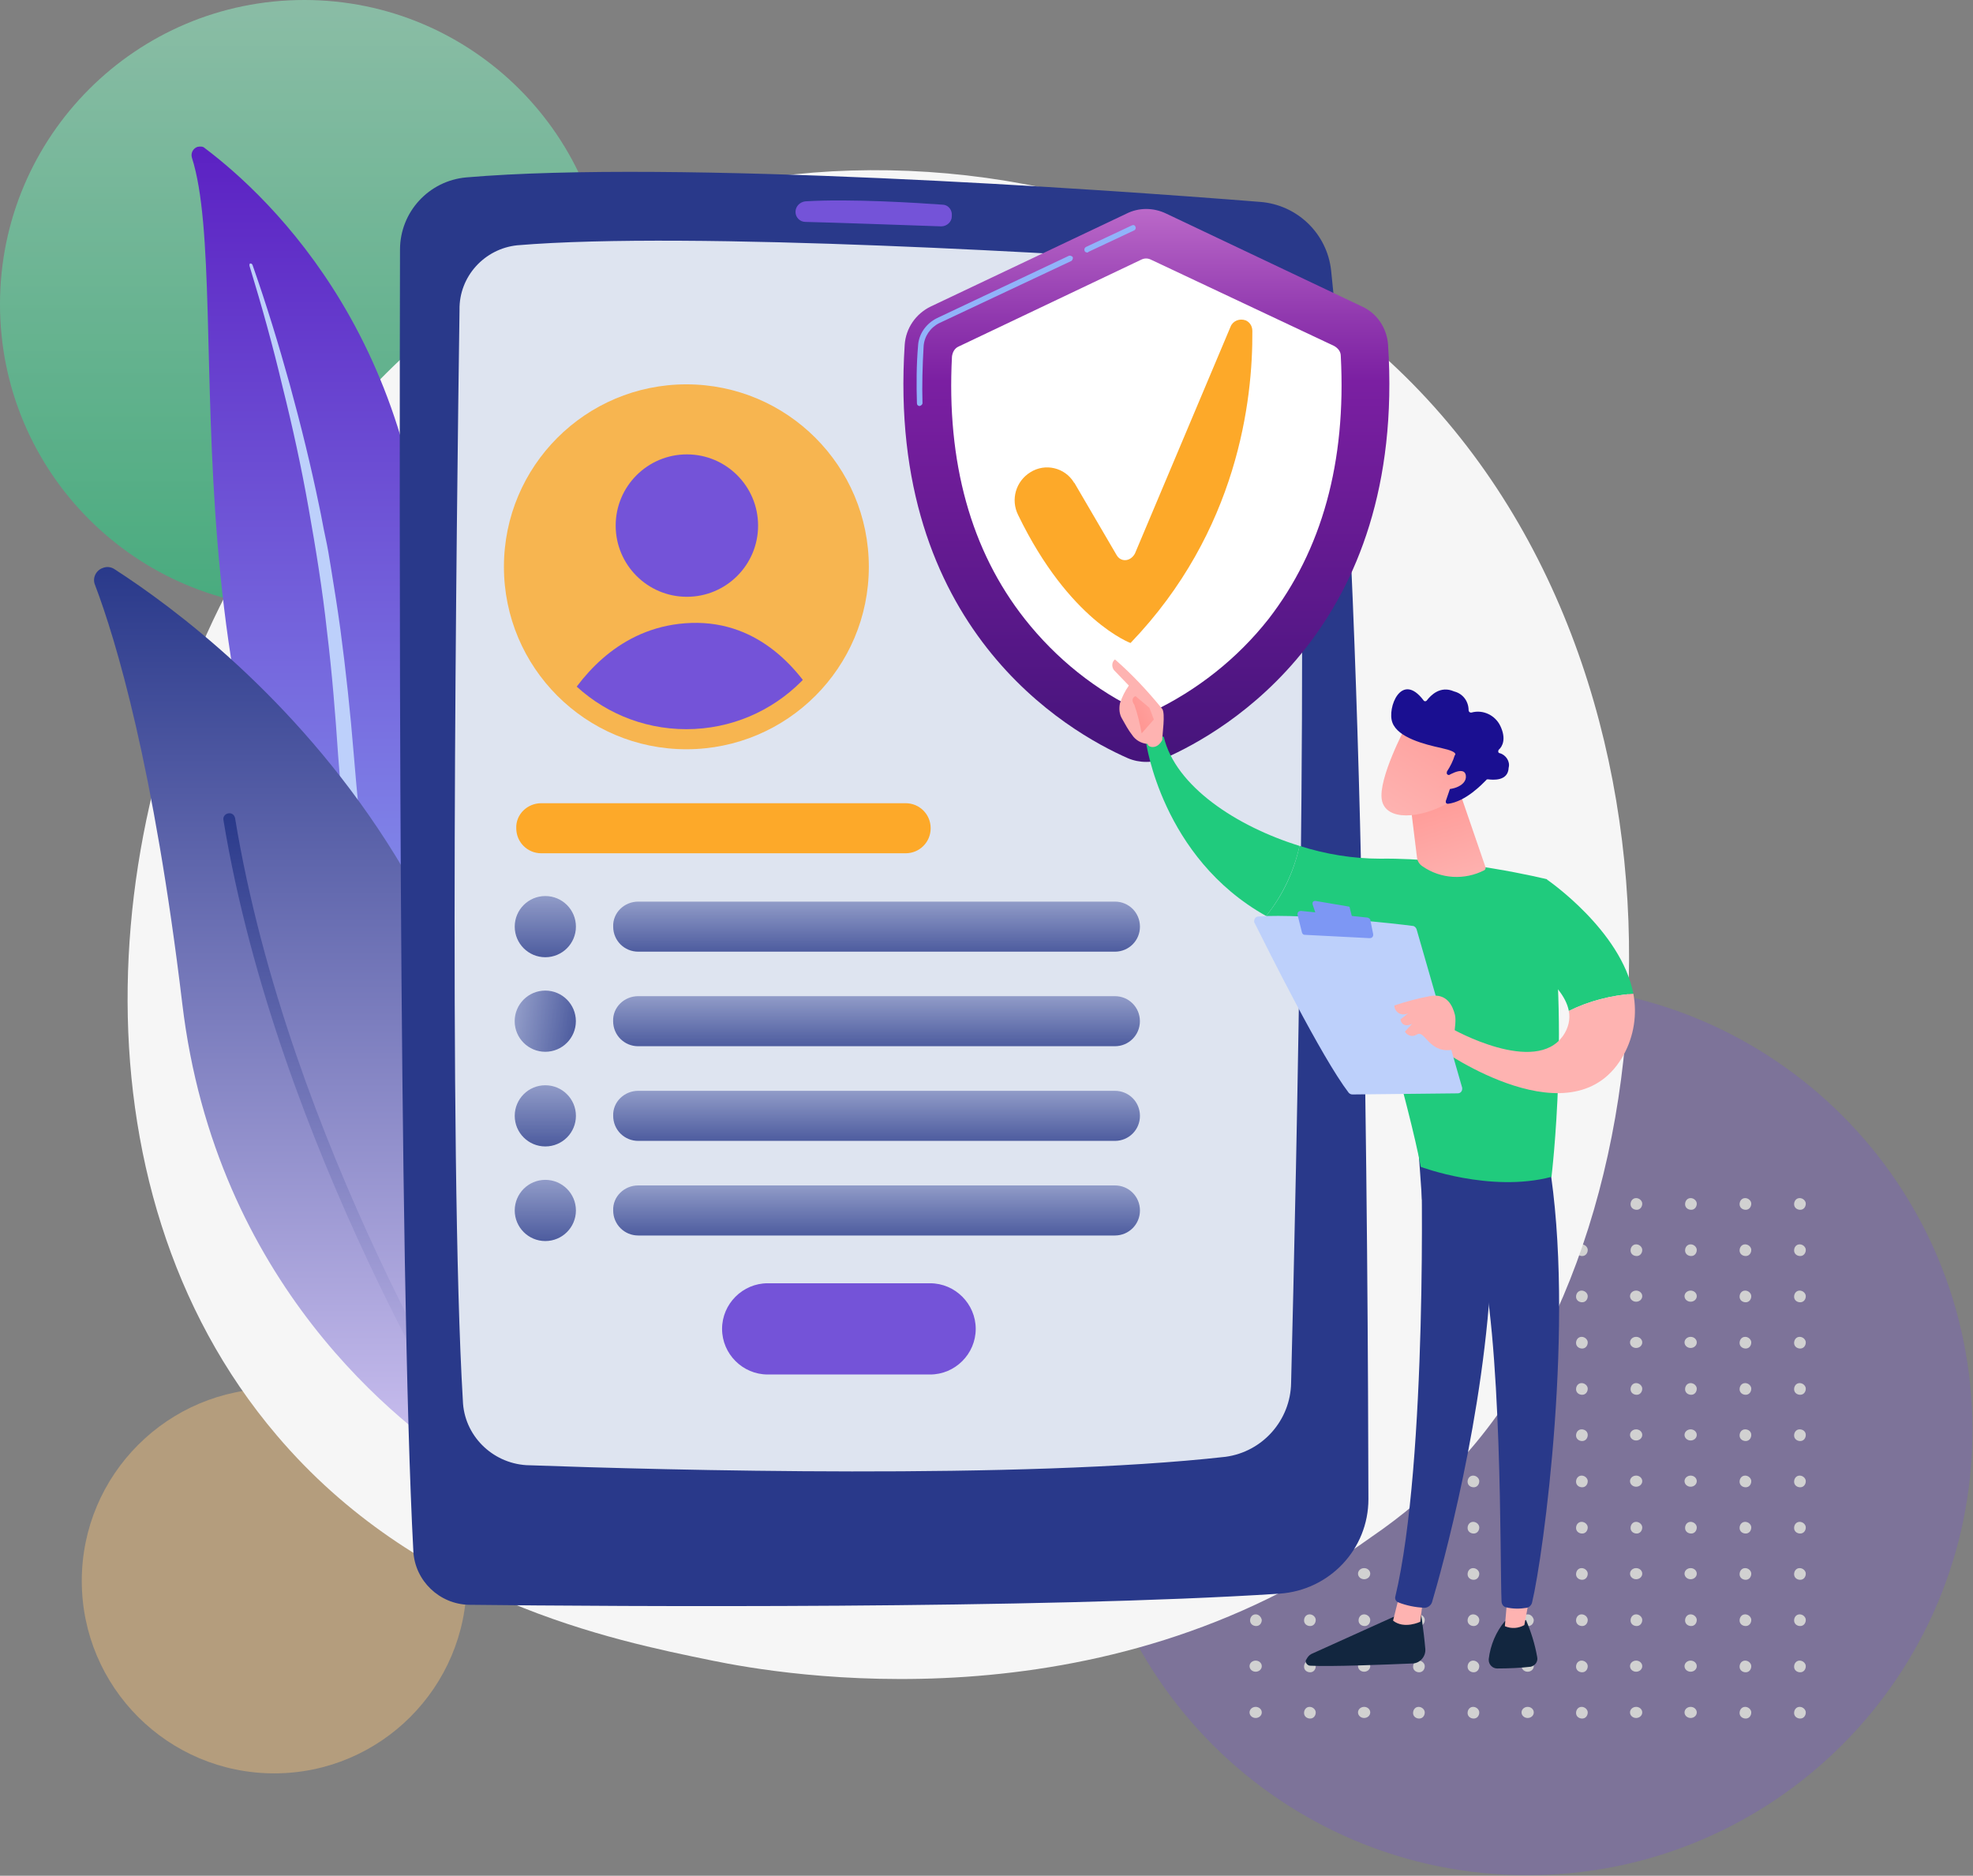 <?xml version="1.0" encoding="utf-8"?>
<!-- Generator: Adobe Illustrator 26.1.0, SVG Export Plug-In . SVG Version: 6.00 Build 0)  -->
<svg version="1.1" id="Capa_1" xmlns="http://www.w3.org/2000/svg" xmlns:xlink="http://www.w3.org/1999/xlink" x="0px" y="0px"
	 viewBox="0 0 354.7 337.2" style="enable-background:new 0 0 354.7 337.2;" xml:space="preserve">
<rect x="0" y="0" width="354.7" height="337.2" fill="#808080" stroke="none"/>
<style type="text/css">
	.st0{opacity:0.64;}
	.st1{opacity:0.444;fill:#7453D8;enable-background:new    ;}
	.st2{opacity:0.9;fill:url(#Trazado_145969_00000133525588941516871270000010829417487194434216_);enable-background:new    ;}
	.st3{opacity:0.8;fill:#E4B879;enable-background:new    ;}
	.st4{fill:#FFFFFF;}
	.st5{fill:#F6F6F6;}
	.st6{fill:url(#Trazado_252403_00000049211229264622630220000003318742315555514516_);}
	.st7{fill:#BDD0FB;}
	.st8{fill:url(#Trazado_252405_00000020382444139625101300000008493985259605255332_);}
	.st9{fill:url(#Trazado_252406_00000173138164536460867210000003400376562334976173_);}
	.st10{fill:#29398A;}
	.st11{fill:#DEE4F0;}
	.st12{fill:#7453D8;}
	.st13{opacity:0.8;fill:#FDA929;enable-background:new    ;}
	.st14{clip-path:url(#SVGID_00000152247173373424089260000013503592105271463821_);}
	.st15{opacity:0.8;}
	.st16{fill:url(#Rectángulo_44160_00000019674992959680353060000006924300103454227379_);}
	.st17{fill:url(#Elipse_5877_00000070087173144435593830000013852274587985859722_);}
	.st18{fill:url(#Rectángulo_44161_00000159454491507001514400000000819837938183294136_);}
	.st19{fill:url(#Elipse_5878_00000114041260483832006680000007665941554270963387_);}
	.st20{fill:url(#Rectángulo_44162_00000149377657475739955060000002436542628803491485_);}
	.st21{fill:url(#Elipse_5879_00000183943143339751341750000000974168735029386385_);}
	.st22{opacity:0.8;fill:url(#Rectángulo_44163_00000178890802645610369030000010351188942339596928_);enable-background:new    ;}
	.st23{opacity:0.8;fill:url(#Elipse_5880_00000130642959930366664330000007176412339801875125_);enable-background:new    ;}
	.st24{fill:#FDA929;}
	.st25{fill:url(#Trazado_252411_00000027589786763190479870000004564039055583060136_);}
	.st26{fill:#91B3FA;}
	.st27{fill:#12263F;}
	.st28{fill:url(#Trazado_252417_00000034806314856508844300000014305894948398674609_);}
	.st29{fill:url(#Trazado_252420_00000056407723570458360980000017416010555319548580_);}
	.st30{fill:#20CB7D;}
	.st31{fill:url(#Trazado_252424_00000111884639456606630900000009166762281158761374_);}
	.st32{fill:url(#Trazado_252425_00000160911501450921382970000005088338316055380898_);}
	.st33{fill:url(#Trazado_252427_00000044898072943081889220000000910196608784988596_);}
	.st34{fill:#7D97F4;}
	.st35{fill:url(#Trazado_252431_00000104688494096802300270000006969909490898657962_);}
	.st36{fill:url(#Trazado_252432_00000153689069751282149450000012891276237900916151_);}
	.st37{fill:url(#Trazado_252433_00000153670198808259444650000014001864597026866064_);}
	.st38{fill:url(#Trazado_252434_00000120556138642517481630000016235642404628813709_);}
	.st39{fill:url(#Trazado_252435_00000042697146387937411500000002661890345907170218_);}
</style>
<g id="Grupo_146975" transform="translate(-938.333 -8208)">
	<g id="Grupo_130729" transform="translate(-55.789 7529.296)" class="st0">
		<g id="Grupo_79815" transform="translate(994.122 678.704)">
			<g id="Grupo_79776" transform="translate(0 0)">
				<g id="Grupo_79644" transform="translate(0 0)">
					<path id="Trazado_145968" class="st1" d="M274.6,177.1c44.2,0,80,35.8,80,80s-35.8,80-80,80s-80-35.8-80-80
						S230.4,177.1,274.6,177.1C274.6,177.1,274.6,177.1,274.6,177.1z"/>
					
						<linearGradient id="Trazado_145969_00000169525466109690832540000007283890207476620218_" gradientUnits="userSpaceOnUse" x1="-135.375" y1="558.771" x2="-135.375" y2="557.771" gradientTransform="matrix(109.378 0 0 -109.378 14861.723 61117.27)">
						<stop  offset="0" style="stop-color:#93EAC2"/>
						<stop  offset="1" style="stop-color:#20CB7D"/>
					</linearGradient>
					
						<path id="Trazado_145969" style="opacity:0.9;fill:url(#Trazado_145969_00000169525466109690832540000007283890207476620218_);enable-background:new    ;" d="
						M54.7,0c30.2,0,54.7,24.5,54.7,54.7s-24.5,54.7-54.7,54.7S0,84.9,0,54.7c0,0,0,0,0,0C0,24.5,24.5,0,54.7,0z"/>
					<path id="Trazado_145971" class="st3" d="M49.3,249.6c19.1,0,34.6,15.5,34.6,34.6c0,19.1-15.5,34.6-34.6,34.6
						s-34.6-15.5-34.6-34.6C14.7,265.1,30.2,249.6,49.3,249.6C49.3,249.6,49.3,249.6,49.3,249.6z"/>
					<g id="Grupo_78276" transform="translate(269.339 235.682)">
						<g id="Grupo_53306" transform="translate(0)">
							<path id="Trazado_99200" class="st4" d="M-42.5-19.3c0,0.6-0.4,1.1-1,1.1s-1.1-0.4-1.1-1c0-0.6,0.4-1.1,1-1.1c0,0,0,0,0,0
								C-43-20.3-42.6-19.8-42.5-19.3z"/>
							<path id="Trazado_99201" class="st4" d="M-32.8-19.3c0,0.6-0.4,1.1-1,1.1s-1.1-0.4-1.1-1s0.4-1.1,1-1.1c0,0,0,0,0,0
								C-33.3-20.3-32.8-19.8-32.8-19.3z"/>
							<path id="Trazado_99202" class="st4" d="M-23-19.3c0,0.6-0.4,1.1-1,1.1s-1.1-0.4-1.1-1s0.4-1.1,1-1.1c0,0,0,0,0,0
								C-23.5-20.3-23-19.8-23-19.3z"/>
							<path id="Trazado_99203" class="st4" d="M-13.2-19.3c0,0.6-0.4,1.1-1,1.1s-1.1-0.4-1.1-1c0-0.6,0.4-1.1,1-1.1c0,0,0,0,0,0
								C-13.7-20.3-13.2-19.8-13.2-19.3z"/>
							<path id="Trazado_99204" class="st4" d="M-3.4-19.3c0,0.6-0.4,1.1-1,1.1s-1.1-0.4-1.1-1s0.4-1.1,1-1.1c0,0,0,0,0,0
								C-3.9-20.3-3.4-19.8-3.4-19.3z"/>
							<path id="Trazado_99205" class="st4" d="M6.4-19.3c0,0.6-0.4,1.1-1,1.1s-1.1-0.4-1.1-1s0.4-1.1,1-1.1c0,0,0,0,0,0
								C5.9-20.3,6.3-19.8,6.4-19.3z"/>
							<path id="Trazado_99206" class="st4" d="M16.1-19.3c0,0.6-0.4,1.1-1,1.1s-1.1-0.4-1.1-1c0-0.6,0.4-1.1,1-1.1c0,0,0,0,0,0
								C15.6-20.3,16.1-19.8,16.1-19.3z"/>
							<path id="Trazado_99207" class="st4" d="M25.9-19.3c0,0.6-0.4,1.1-1,1.1s-1.1-0.4-1.1-1s0.4-1.1,1-1.1c0,0,0,0,0,0
								C25.4-20.3,25.9-19.8,25.9-19.3z"/>
							<path id="Trazado_99208" class="st4" d="M35.7-19.3c0,0.6-0.4,1.1-1,1.1s-1.1-0.4-1.1-1s0.4-1.1,1-1.1c0,0,0,0,0,0
								C35.2-20.3,35.7-19.8,35.7-19.3z"/>
							<path id="Trazado_99209" class="st4" d="M45.5-19.3c0,0.6-0.4,1.1-1,1.1s-1.1-0.4-1.1-1c0-0.6,0.4-1.1,1-1.1c0,0,0,0,0,0
								C45-20.3,45.5-19.8,45.5-19.3z"/>
							<path id="Trazado_99210" class="st4" d="M55.3-19.3c0,0.6-0.4,1.1-1,1.1s-1.1-0.4-1.1-1c0-0.6,0.4-1.1,1-1.1c0,0,0,0,0,0
								C54.8-20.3,55.3-19.8,55.3-19.3z"/>
						</g>
						<g id="Grupo_53307" transform="translate(0 8.315)">
							<path id="Trazado_99211" class="st4" d="M-42.5-19.3c0,0.6-0.4,1.1-1,1.1s-1.1-0.4-1.1-1c0-0.6,0.4-1.1,1-1.1c0,0,0,0,0,0
								C-43-20.3-42.6-19.8-42.5-19.3z"/>
							<path id="Trazado_99212" class="st4" d="M-32.8-19.3c0,0.6-0.4,1.1-1,1.1s-1.1-0.4-1.1-1s0.4-1.1,1-1.1c0,0,0,0,0,0
								C-33.3-20.3-32.8-19.8-32.8-19.3z"/>
							<path id="Trazado_99213" class="st4" d="M-23-19.3c0,0.6-0.4,1.1-1,1.1s-1.1-0.4-1.1-1s0.4-1.1,1-1.1c0,0,0,0,0,0
								C-23.5-20.3-23-19.8-23-19.3z"/>
							<path id="Trazado_99214" class="st4" d="M-13.2-19.3c0,0.6-0.4,1.1-1,1.1s-1.1-0.4-1.1-1c0-0.6,0.4-1.1,1-1.1c0,0,0,0,0,0
								C-13.7-20.3-13.2-19.8-13.2-19.3z"/>
							<path id="Trazado_99215" class="st4" d="M-3.4-19.3c0,0.6-0.4,1.1-1,1.1s-1.1-0.4-1.1-1s0.4-1.1,1-1.1c0,0,0,0,0,0
								C-3.9-20.3-3.4-19.8-3.4-19.3z"/>
							<path id="Trazado_99216" class="st4" d="M6.4-19.3c0,0.6-0.4,1.1-1,1.1s-1.1-0.4-1.1-1s0.4-1.1,1-1.1c0,0,0,0,0,0
								C5.9-20.3,6.3-19.8,6.4-19.3z"/>
							<path id="Trazado_99217" class="st4" d="M16.1-19.3c0,0.6-0.4,1.1-1,1.1s-1.1-0.4-1.1-1c0-0.6,0.4-1.1,1-1.1c0,0,0,0,0,0
								C15.6-20.3,16.1-19.8,16.1-19.3z"/>
							<path id="Trazado_99218" class="st4" d="M25.9-19.3c0,0.6-0.4,1.1-1,1.1s-1.1-0.4-1.1-1s0.4-1.1,1-1.1c0,0,0,0,0,0
								C25.4-20.3,25.9-19.8,25.9-19.3z"/>
							<path id="Trazado_99219" class="st4" d="M35.7-19.3c0,0.6-0.4,1.1-1,1.1s-1.1-0.4-1.1-1s0.4-1.1,1-1.1c0,0,0,0,0,0
								C35.2-20.3,35.7-19.8,35.7-19.3z"/>
							<path id="Trazado_99220" class="st4" d="M45.5-19.3c0,0.6-0.4,1.1-1,1.1s-1.1-0.4-1.1-1c0-0.6,0.4-1.1,1-1.1c0,0,0,0,0,0
								C45-20.3,45.5-19.8,45.5-19.3z"/>
							<path id="Trazado_99221" class="st4" d="M55.3-19.3c0,0.6-0.4,1.1-1,1.1s-1.1-0.4-1.1-1c0-0.6,0.4-1.1,1-1.1c0,0,0,0,0,0
								C54.8-20.3,55.3-19.8,55.3-19.3z"/>
						</g>
						<g id="Grupo_53308" transform="translate(0 16.629)">
							<ellipse id="Elipse_3955" class="st4" cx="-43.6" cy="-19.3" rx="1.1" ry="1"/>
							<path id="Trazado_99222" class="st4" d="M-32.8-19.3c0,0.6-0.4,1.1-1,1.1s-1.1-0.4-1.1-1c0-0.6,0.4-1.1,1-1.1c0,0,0,0,0,0
								C-33.3-20.3-32.8-19.8-32.8-19.3z"/>
							<ellipse id="Elipse_3956" class="st4" cx="-24.1" cy="-19.3" rx="1.1" ry="1"/>
							<path id="Trazado_99223" class="st4" d="M-13.2-19.3c0,0.6-0.4,1.1-1,1.1s-1.1-0.4-1.1-1c0-0.6,0.4-1.1,1-1.1c0,0,0,0,0,0
								C-13.7-20.3-13.2-19.8-13.2-19.3z"/>
							<path id="Trazado_99224" class="st4" d="M-3.4-19.3c0,0.6-0.4,1.1-1,1.1s-1.1-0.4-1.1-1c0-0.6,0.4-1.1,1-1.1c0,0,0,0,0,0
								C-3.9-20.3-3.4-19.8-3.4-19.3z"/>
							<ellipse id="Elipse_3957" class="st4" cx="5.3" cy="-19.3" rx="1.1" ry="1"/>
							<path id="Trazado_99225" class="st4" d="M16.1-19.3c0,0.6-0.4,1.1-1,1.1s-1.1-0.4-1.1-1c0-0.6,0.4-1.1,1-1.1c0,0,0,0,0,0
								C15.6-20.3,16.1-19.8,16.1-19.3z"/>
							<ellipse id="Elipse_3958" class="st4" cx="24.8" cy="-19.3" rx="1.1" ry="1"/>
							<ellipse id="Elipse_3959" class="st4" cx="34.6" cy="-19.3" rx="1.1" ry="1"/>
							<path id="Trazado_99226" class="st4" d="M45.5-19.3c0,0.6-0.4,1.1-1,1.1s-1.1-0.4-1.1-1c0-0.6,0.4-1.1,1-1.1c0,0,0,0,0,0
								C45-20.3,45.5-19.8,45.5-19.3z"/>
							<path id="Trazado_99227" class="st4" d="M55.3-19.3c0,0.6-0.4,1.1-1,1.1s-1.1-0.4-1.1-1c0-0.6,0.4-1.1,1-1.1c0,0,0,0,0,0
								C54.8-20.3,55.3-19.8,55.3-19.3z"/>
						</g>
						<g id="Grupo_53309" transform="translate(0 24.943)">
							<ellipse id="Elipse_3960" class="st4" cx="-43.6" cy="-19.3" rx="1.1" ry="1"/>
							<path id="Trazado_99228" class="st4" d="M-32.8-19.3c0,0.6-0.4,1.1-1,1.1c-0.6,0-1.1-0.4-1.1-1c0-0.6,0.4-1.1,1-1.1
								c0,0,0,0,0,0C-33.3-20.3-32.8-19.8-32.8-19.3C-32.8-19.3-32.8-19.3-32.8-19.3z"/>
							<ellipse id="Elipse_3961" class="st4" cx="-24.1" cy="-19.3" rx="1.1" ry="1"/>
							<path id="Trazado_99229" class="st4" d="M-13.2-19.3c0,0.6-0.4,1.1-1,1.1c-0.6,0-1.1-0.4-1.1-1c0-0.6,0.4-1.1,1-1.1
								c0,0,0,0,0,0C-13.7-20.3-13.2-19.8-13.2-19.3z"/>
							<path id="Trazado_99230" class="st4" d="M-3.4-19.3c0,0.6-0.4,1.1-1,1.1c-0.6,0-1.1-0.4-1.1-1c0-0.6,0.4-1.1,1-1.1
								c0,0,0,0,0,0C-3.9-20.3-3.4-19.8-3.4-19.3C-3.4-19.3-3.4-19.3-3.4-19.3z"/>
							<ellipse id="Elipse_3962" class="st4" cx="5.3" cy="-19.3" rx="1.1" ry="1"/>
							<path id="Trazado_99231" class="st4" d="M16.1-19.3c0,0.6-0.4,1.1-1,1.1c-0.6,0-1.1-0.4-1.1-1c0-0.6,0.4-1.1,1-1.1
								c0,0,0,0,0,0C15.6-20.3,16.1-19.8,16.1-19.3z"/>
							<ellipse id="Elipse_3963" class="st4" cx="24.8" cy="-19.3" rx="1.1" ry="1"/>
							<ellipse id="Elipse_3964" class="st4" cx="34.6" cy="-19.3" rx="1.1" ry="1"/>
							<path id="Trazado_99232" class="st4" d="M45.5-19.3c0,0.6-0.4,1.1-1,1.1c-0.6,0-1.1-0.4-1.1-1c0-0.6,0.4-1.1,1-1.1
								c0,0,0,0,0,0C45-20.3,45.5-19.8,45.5-19.3z"/>
							<path id="Trazado_99233" class="st4" d="M55.3-19.3c0,0.6-0.4,1.1-1,1.1c-0.6,0-1.1-0.4-1.1-1c0-0.6,0.4-1.1,1-1.1
								c0,0,0,0,0,0C54.8-20.3,55.3-19.8,55.3-19.3z"/>
						</g>
						<g id="Grupo_53310" transform="translate(0 33.258)">
							<path id="Trazado_99234" class="st4" d="M-42.5-19.3c0,0.6-0.4,1.1-1,1.1c-0.6,0-1.1-0.4-1.1-1c0-0.6,0.4-1.1,1-1.1
								c0,0,0,0,0,0C-43-20.3-42.6-19.8-42.5-19.3z"/>
							<path id="Trazado_99235" class="st4" d="M-32.8-19.3c0,0.6-0.4,1.1-1,1.1c-0.6,0-1.1-0.4-1.1-1c0-0.6,0.4-1.1,1-1.1
								c0,0,0,0,0,0C-33.3-20.3-32.8-19.8-32.8-19.3C-32.8-19.3-32.8-19.3-32.8-19.3z"/>
							<path id="Trazado_99236" class="st4" d="M-23-19.3c0,0.6-0.4,1.1-1,1.1c-0.6,0-1.1-0.4-1.1-1c0-0.6,0.4-1.1,1-1.1
								c0,0,0,0,0,0C-23.5-20.3-23-19.8-23-19.3C-23-19.3-23-19.3-23-19.3z"/>
							<path id="Trazado_99237" class="st4" d="M-13.2-19.3c0,0.6-0.4,1.1-1,1.1c-0.6,0-1.1-0.4-1.1-1c0-0.6,0.4-1.1,1-1.1
								c0,0,0,0,0,0C-13.7-20.3-13.2-19.8-13.2-19.3z"/>
							<path id="Trazado_99238" class="st4" d="M-3.4-19.3c0,0.6-0.4,1.1-1,1.1c-0.6,0-1.1-0.4-1.1-1c0-0.6,0.4-1.1,1-1.1
								c0,0,0,0,0,0C-3.9-20.3-3.4-19.8-3.4-19.3C-3.4-19.3-3.4-19.3-3.4-19.3z"/>
							<path id="Trazado_99239" class="st4" d="M6.4-19.3c0,0.6-0.4,1.1-1,1.1c-0.6,0-1.1-0.4-1.1-1c0-0.6,0.4-1.1,1-1.1
								c0,0,0,0,0,0C5.9-20.3,6.4-19.8,6.4-19.3C6.4-19.3,6.4-19.3,6.4-19.3z"/>
							<path id="Trazado_99240" class="st4" d="M16.1-19.3c0,0.6-0.4,1.1-1,1.1c-0.6,0-1.1-0.4-1.1-1c0-0.6,0.4-1.1,1-1.1
								c0,0,0,0,0,0C15.6-20.3,16.1-19.8,16.1-19.3z"/>
							<path id="Trazado_99241" class="st4" d="M25.9-19.3c0,0.6-0.4,1.1-1,1.1c-0.6,0-1.1-0.4-1.1-1c0-0.6,0.4-1.1,1-1.1
								c0,0,0,0,0,0C25.4-20.3,25.9-19.8,25.9-19.3C25.9-19.3,25.9-19.3,25.9-19.3z"/>
							<path id="Trazado_99242" class="st4" d="M35.7-19.3c0,0.6-0.4,1.1-1,1.1c-0.6,0-1.1-0.4-1.1-1c0-0.6,0.4-1.1,1-1.1
								c0,0,0,0,0,0C35.2-20.3,35.7-19.8,35.7-19.3C35.7-19.3,35.7-19.3,35.7-19.3z"/>
							<path id="Trazado_99243" class="st4" d="M45.5-19.3c0,0.6-0.4,1.1-1,1.1c-0.6,0-1.1-0.4-1.1-1c0-0.6,0.4-1.1,1-1.1
								c0,0,0,0,0,0C45-20.3,45.5-19.8,45.5-19.3z"/>
							<path id="Trazado_99244" class="st4" d="M55.3-19.3c0,0.6-0.4,1.1-1,1.1c-0.6,0-1.1-0.4-1.1-1c0-0.6,0.4-1.1,1-1.1
								c0,0,0,0,0,0C54.8-20.3,55.3-19.8,55.3-19.3z"/>
						</g>
						<g id="Grupo_53311" transform="translate(0 41.573)">
							<ellipse id="Elipse_3965" class="st4" cx="-43.6" cy="-19.3" rx="1.1" ry="1"/>
							<path id="Trazado_99245" class="st4" d="M-32.8-19.3c0,0.6-0.4,1.1-1,1.1c-0.6,0-1.1-0.4-1.1-1c0-0.6,0.4-1.1,1-1.1
								c0,0,0,0,0,0C-33.3-20.3-32.8-19.9-32.8-19.3C-32.8-19.3-32.8-19.3-32.8-19.3z"/>
							<ellipse id="Elipse_3966" class="st4" cx="-24.1" cy="-19.3" rx="1.1" ry="1"/>
							<path id="Trazado_99246" class="st4" d="M-13.2-19.3c0,0.6-0.4,1.1-1,1.1c-0.6,0-1.1-0.4-1.1-1c0-0.6,0.4-1.1,1-1.1
								c0,0,0,0,0,0C-13.7-20.3-13.2-19.9-13.2-19.3z"/>
							<path id="Trazado_99247" class="st4" d="M-3.4-19.3c0,0.6-0.4,1.1-1,1.1c-0.6,0-1.1-0.4-1.1-1c0-0.6,0.4-1.1,1-1.1
								c0,0,0,0,0,0C-3.9-20.3-3.4-19.9-3.4-19.3C-3.4-19.3-3.4-19.3-3.4-19.3z"/>
							<ellipse id="Elipse_3967" class="st4" cx="5.3" cy="-19.3" rx="1.1" ry="1"/>
							<path id="Trazado_99248" class="st4" d="M16.1-19.3c0,0.6-0.4,1.1-1,1.1c-0.6,0-1.1-0.4-1.1-1c0-0.6,0.4-1.1,1-1.1
								c0,0,0,0,0,0C15.6-20.3,16.1-19.9,16.1-19.3z"/>
							<ellipse id="Elipse_3968" class="st4" cx="24.8" cy="-19.3" rx="1.1" ry="1"/>
							<ellipse id="Elipse_3969" class="st4" cx="34.6" cy="-19.3" rx="1.1" ry="1"/>
							<path id="Trazado_99249" class="st4" d="M45.5-19.3c0,0.6-0.4,1.1-1,1.1c-0.6,0-1.1-0.4-1.1-1c0-0.6,0.4-1.1,1-1.1
								c0,0,0,0,0,0C45-20.3,45.5-19.9,45.5-19.3z"/>
							<path id="Trazado_99250" class="st4" d="M55.3-19.3c0,0.6-0.4,1.1-1,1.1c-0.6,0-1.1-0.4-1.1-1c0-0.6,0.4-1.1,1-1.1
								c0,0,0,0,0,0C54.8-20.3,55.3-19.9,55.3-19.3z"/>
						</g>
						<g id="Grupo_53312" transform="translate(0 49.887)">
							<ellipse id="Elipse_3970" class="st4" cx="-43.6" cy="-19.3" rx="1.1" ry="1"/>
							<path id="Trazado_99251" class="st4" d="M-32.8-19.3c0,0.6-0.4,1.1-1,1.1s-1.1-0.4-1.1-1c0-0.6,0.4-1.1,1-1.1c0,0,0,0,0,0
								C-33.3-20.3-32.8-19.8-32.8-19.3z"/>
							<ellipse id="Elipse_3971" class="st4" cx="-24.1" cy="-19.3" rx="1.1" ry="1"/>
							<path id="Trazado_99252" class="st4" d="M-13.2-19.3c0,0.6-0.4,1.1-1,1.1s-1.1-0.4-1.1-1c0-0.6,0.4-1.1,1-1.1c0,0,0,0,0,0
								C-13.7-20.3-13.2-19.8-13.2-19.3z"/>
							<path id="Trazado_99253" class="st4" d="M-3.4-19.3c0,0.6-0.4,1.1-1,1.1s-1.1-0.4-1.1-1c0-0.6,0.4-1.1,1-1.1c0,0,0,0,0,0
								C-3.9-20.3-3.4-19.8-3.4-19.3z"/>
							<ellipse id="Elipse_3972" class="st4" cx="5.3" cy="-19.3" rx="1.1" ry="1"/>
							<path id="Trazado_99254" class="st4" d="M16.1-19.3c0,0.6-0.4,1.1-1,1.1s-1.1-0.4-1.1-1c0-0.6,0.4-1.1,1-1.1c0,0,0,0,0,0
								C15.6-20.3,16.1-19.8,16.1-19.3z"/>
							<ellipse id="Elipse_3973" class="st4" cx="24.8" cy="-19.3" rx="1.1" ry="1"/>
							<ellipse id="Elipse_3974" class="st4" cx="34.6" cy="-19.3" rx="1.1" ry="1"/>
							<path id="Trazado_99255" class="st4" d="M45.5-19.3c0,0.6-0.4,1.1-1,1.1s-1.1-0.4-1.1-1c0-0.6,0.4-1.1,1-1.1c0,0,0,0,0,0
								C45-20.3,45.5-19.8,45.5-19.3z"/>
							<path id="Trazado_99256" class="st4" d="M55.3-19.3c0,0.6-0.4,1.1-1,1.1s-1.1-0.4-1.1-1c0-0.6,0.4-1.1,1-1.1c0,0,0,0,0,0
								C54.8-20.3,55.3-19.8,55.3-19.3z"/>
						</g>
						<g id="Grupo_53313" transform="translate(0 58.202)">
							<path id="Trazado_99257" class="st4" d="M-42.5-19.3c0,0.6-0.4,1.1-1,1.1s-1.1-0.4-1.1-1c0-0.6,0.4-1.1,1-1.1c0,0,0,0,0,0
								C-43-20.3-42.6-19.8-42.5-19.3z"/>
							<path id="Trazado_99258" class="st4" d="M-32.8-19.3c0,0.6-0.4,1.1-1,1.1s-1.1-0.4-1.1-1c0-0.6,0.4-1.1,1-1.1c0,0,0,0,0,0
								C-33.3-20.3-32.8-19.8-32.8-19.3z"/>
							<path id="Trazado_99259" class="st4" d="M-23-19.3c0,0.6-0.4,1.1-1,1.1s-1.1-0.4-1.1-1c0-0.6,0.4-1.1,1-1.1c0,0,0,0,0,0
								C-23.5-20.3-23-19.8-23-19.3z"/>
							<path id="Trazado_99260" class="st4" d="M-13.2-19.3c0,0.6-0.4,1.1-1,1.1s-1.1-0.4-1.1-1c0-0.6,0.4-1.1,1-1.1c0,0,0,0,0,0
								C-13.7-20.3-13.2-19.8-13.2-19.3z"/>
							<path id="Trazado_99261" class="st4" d="M-3.4-19.3c0,0.6-0.4,1.1-1,1.1s-1.1-0.4-1.1-1c0-0.6,0.4-1.1,1-1.1c0,0,0,0,0,0
								C-3.9-20.3-3.4-19.8-3.4-19.3z"/>
							<path id="Trazado_99262" class="st4" d="M6.4-19.3c0,0.6-0.4,1.1-1,1.1s-1.1-0.4-1.1-1c0-0.6,0.4-1.1,1-1.1c0,0,0,0,0,0
								C5.9-20.3,6.3-19.8,6.4-19.3z"/>
							<path id="Trazado_99263" class="st4" d="M16.1-19.3c0,0.6-0.4,1.1-1,1.1s-1.1-0.4-1.1-1c0-0.6,0.4-1.1,1-1.1c0,0,0,0,0,0
								C15.6-20.3,16.1-19.8,16.1-19.3z"/>
							<path id="Trazado_99264" class="st4" d="M25.9-19.3c0,0.6-0.4,1.1-1,1.1s-1.1-0.4-1.1-1c0-0.6,0.4-1.1,1-1.1c0,0,0,0,0,0
								C25.4-20.3,25.9-19.8,25.9-19.3z"/>
							<path id="Trazado_99265" class="st4" d="M35.7-19.3c0,0.6-0.4,1.1-1,1.1s-1.1-0.4-1.1-1c0-0.6,0.4-1.1,1-1.1c0,0,0,0,0,0
								C35.2-20.3,35.7-19.8,35.7-19.3z"/>
							<path id="Trazado_99266" class="st4" d="M45.5-19.3c0,0.6-0.4,1.1-1,1.1s-1.1-0.4-1.1-1c0-0.6,0.4-1.1,1-1.1c0,0,0,0,0,0
								C45-20.3,45.5-19.8,45.5-19.3z"/>
							<path id="Trazado_99267" class="st4" d="M55.3-19.3c0,0.6-0.4,1.1-1,1.1s-1.1-0.4-1.1-1c0-0.6,0.4-1.1,1-1.1c0,0,0,0,0,0
								C54.8-20.3,55.3-19.8,55.3-19.3z"/>
						</g>
						<g id="Grupo_53314" transform="translate(0 66.517)">
							<ellipse id="Elipse_3975" class="st4" cx="-43.6" cy="-19.3" rx="1.1" ry="1"/>
							<path id="Trazado_99268" class="st4" d="M-32.8-19.3c0,0.6-0.4,1.1-1,1.1s-1.1-0.4-1.1-1c0-0.6,0.4-1.1,1-1.1c0,0,0,0,0,0
								C-33.3-20.3-32.8-19.8-32.8-19.3z"/>
							<ellipse id="Elipse_3976" class="st4" cx="-24.1" cy="-19.3" rx="1.1" ry="1"/>
							<path id="Trazado_99269" class="st4" d="M-13.2-19.3c0,0.6-0.4,1.1-1,1.1s-1.1-0.4-1.1-1c0-0.6,0.4-1.1,1-1.1c0,0,0,0,0,0
								C-13.7-20.3-13.2-19.8-13.2-19.3z"/>
							<path id="Trazado_99270" class="st4" d="M-3.4-19.3c0,0.6-0.4,1.1-1,1.1s-1.1-0.4-1.1-1c0-0.6,0.4-1.1,1-1.1c0,0,0,0,0,0
								C-3.9-20.3-3.4-19.8-3.4-19.3z"/>
							<ellipse id="Elipse_3977" class="st4" cx="5.3" cy="-19.3" rx="1.1" ry="1"/>
							<path id="Trazado_99271" class="st4" d="M16.1-19.3c0,0.6-0.4,1.1-1,1.1s-1.1-0.4-1.1-1c0-0.6,0.4-1.1,1-1.1c0,0,0,0,0,0
								C15.6-20.3,16.1-19.8,16.1-19.3z"/>
							<ellipse id="Elipse_3978" class="st4" cx="24.8" cy="-19.3" rx="1.1" ry="1"/>
							<ellipse id="Elipse_3979" class="st4" cx="34.6" cy="-19.3" rx="1.1" ry="1"/>
							<path id="Trazado_99272" class="st4" d="M45.5-19.3c0,0.6-0.4,1.1-1,1.1s-1.1-0.4-1.1-1c0-0.6,0.4-1.1,1-1.1c0,0,0,0,0,0
								C45-20.3,45.5-19.8,45.5-19.3z"/>
							<path id="Trazado_99273" class="st4" d="M55.3-19.3c0,0.6-0.4,1.1-1,1.1s-1.1-0.4-1.1-1c0-0.6,0.4-1.1,1-1.1c0,0,0,0,0,0
								C54.8-20.3,55.3-19.8,55.3-19.3z"/>
						</g>
						<g id="Grupo_53315" transform="translate(0 74.831)">
							<path id="Trazado_99274" class="st4" d="M-42.5-19.3c0,0.6-0.4,1.1-1,1.1c-0.6,0-1.1-0.4-1.1-1c0-0.6,0.4-1.1,1-1.1
								c0,0,0,0,0,0C-43-20.3-42.6-19.8-42.5-19.3z"/>
							<path id="Trazado_99275" class="st4" d="M-32.8-19.3c0,0.6-0.4,1.1-1,1.1c-0.6,0-1.1-0.4-1.1-1c0-0.6,0.4-1.1,1-1.1
								c0,0,0,0,0,0C-33.3-20.3-32.8-19.8-32.8-19.3z"/>
							<path id="Trazado_99276" class="st4" d="M-23-19.3c0,0.6-0.4,1.1-1,1.1c-0.6,0-1.1-0.4-1.1-1c0-0.6,0.4-1.1,1-1.1
								c0,0,0,0,0,0C-23.5-20.3-23-19.8-23-19.3z"/>
							<path id="Trazado_99277" class="st4" d="M-13.2-19.3c0,0.6-0.4,1.1-1,1.1c-0.6,0-1.1-0.4-1.1-1c0-0.6,0.4-1.1,1-1.1
								c0,0,0,0,0,0C-13.7-20.3-13.2-19.8-13.2-19.3z"/>
							<path id="Trazado_99278" class="st4" d="M-3.4-19.3c0,0.6-0.4,1.1-1,1.1c-0.6,0-1.1-0.4-1.1-1c0-0.6,0.4-1.1,1-1.1
								c0,0,0,0,0,0C-3.9-20.3-3.4-19.8-3.4-19.3z"/>
							<path id="Trazado_99279" class="st4" d="M6.4-19.3c0,0.6-0.4,1.1-1,1.1c-0.6,0-1.1-0.4-1.1-1c0-0.6,0.4-1.1,1-1.1
								c0,0,0,0,0,0C5.9-20.3,6.3-19.8,6.4-19.3z"/>
							<path id="Trazado_99280" class="st4" d="M16.1-19.3c0,0.6-0.4,1.1-1,1.1c-0.6,0-1.1-0.4-1.1-1c0-0.6,0.4-1.1,1-1.1
								c0,0,0,0,0,0C15.6-20.3,16.1-19.8,16.1-19.3z"/>
							<path id="Trazado_99281" class="st4" d="M25.9-19.3c0,0.6-0.4,1.1-1,1.1c-0.6,0-1.1-0.4-1.1-1c0-0.6,0.4-1.1,1-1.1
								c0,0,0,0,0,0C25.4-20.3,25.9-19.8,25.9-19.3z"/>
							<path id="Trazado_99282" class="st4" d="M35.7-19.3c0,0.6-0.4,1.1-1,1.1c-0.6,0-1.1-0.4-1.1-1c0-0.6,0.4-1.1,1-1.1
								c0,0,0,0,0,0C35.2-20.3,35.7-19.8,35.7-19.3z"/>
							<path id="Trazado_99283" class="st4" d="M45.5-19.3c0,0.6-0.4,1.1-1,1.1c-0.6,0-1.1-0.4-1.1-1c0-0.6,0.4-1.1,1-1.1
								c0,0,0,0,0,0C45-20.3,45.5-19.8,45.5-19.3z"/>
							<path id="Trazado_99284" class="st4" d="M55.3-19.3c0,0.6-0.4,1.1-1,1.1c-0.6,0-1.1-0.4-1.1-1c0-0.6,0.4-1.1,1-1.1
								c0,0,0,0,0,0C54.8-20.3,55.3-19.8,55.3-19.3z"/>
						</g>
						<g id="Grupo_53316" transform="translate(0 83.145)">
							<ellipse id="Elipse_3980" class="st4" cx="-43.6" cy="-19.3" rx="1.1" ry="1"/>
							<path id="Trazado_99285" class="st4" d="M-32.8-19.3c0,0.6-0.4,1.1-1,1.1c-0.6,0-1.1-0.4-1.1-1c0-0.6,0.4-1.1,1-1.1
								c0,0,0,0,0,0C-33.3-20.3-32.8-19.8-32.8-19.3C-32.8-19.3-32.8-19.3-32.8-19.3z"/>
							<ellipse id="Elipse_3981" class="st4" cx="-24.1" cy="-19.3" rx="1.1" ry="1"/>
							<path id="Trazado_99286" class="st4" d="M-13.2-19.3c0,0.6-0.4,1.1-1,1.1c-0.6,0-1.1-0.4-1.1-1c0-0.6,0.4-1.1,1-1.1
								c0,0,0,0,0,0C-13.7-20.3-13.2-19.8-13.2-19.3z"/>
							<path id="Trazado_99287" class="st4" d="M-3.4-19.3c0,0.6-0.4,1.1-1,1.1c-0.6,0-1.1-0.4-1.1-1c0-0.6,0.4-1.1,1-1.1
								c0,0,0,0,0,0C-3.9-20.3-3.4-19.8-3.4-19.3C-3.4-19.3-3.4-19.3-3.4-19.3z"/>
							<ellipse id="Elipse_3982" class="st4" cx="5.3" cy="-19.3" rx="1.1" ry="1"/>
							<path id="Trazado_99288" class="st4" d="M16.1-19.3c0,0.6-0.4,1.1-1,1.1c-0.6,0-1.1-0.4-1.1-1c0-0.6,0.4-1.1,1-1.1
								c0,0,0,0,0,0C15.6-20.3,16.1-19.8,16.1-19.3z"/>
							<ellipse id="Elipse_3983" class="st4" cx="24.8" cy="-19.3" rx="1.1" ry="1"/>
							<ellipse id="Elipse_3984" class="st4" cx="34.6" cy="-19.3" rx="1.1" ry="1"/>
							<path id="Trazado_99289" class="st4" d="M45.5-19.3c0,0.6-0.4,1.1-1,1.1c-0.6,0-1.1-0.4-1.1-1c0-0.6,0.4-1.1,1-1.1
								c0,0,0,0,0,0C45-20.3,45.5-19.8,45.5-19.3z"/>
							<path id="Trazado_99290" class="st4" d="M55.3-19.3c0,0.6-0.4,1.1-1,1.1c-0.6,0-1.1-0.4-1.1-1c0-0.6,0.4-1.1,1-1.1
								c0,0,0,0,0,0C54.8-20.3,55.3-19.8,55.3-19.3z"/>
						</g>
						<g id="Grupo_53317" transform="translate(0 91.461)">
							<ellipse id="Elipse_3985" class="st4" cx="-43.6" cy="-19.3" rx="1.1" ry="1"/>
							<path id="Trazado_99291" class="st4" d="M-32.8-19.3c0,0.6-0.4,1.1-1,1.1c-0.6,0-1.1-0.4-1.1-1c0-0.6,0.4-1.1,1-1.1
								c0,0,0,0,0,0C-33.3-20.3-32.8-19.8-32.8-19.3C-32.8-19.3-32.8-19.3-32.8-19.3z"/>
							<ellipse id="Elipse_3986" class="st4" cx="-24.1" cy="-19.3" rx="1.1" ry="1"/>
							<path id="Trazado_99292" class="st4" d="M-13.2-19.3c0,0.6-0.4,1.1-1,1.1c-0.6,0-1.1-0.4-1.1-1c0-0.6,0.4-1.1,1-1.1
								c0,0,0,0,0,0C-13.7-20.3-13.2-19.8-13.2-19.3z"/>
							<path id="Trazado_99293" class="st4" d="M-3.4-19.3c0,0.6-0.4,1.1-1,1.1c-0.6,0-1.1-0.4-1.1-1c0-0.6,0.4-1.1,1-1.1
								c0,0,0,0,0,0C-3.9-20.3-3.4-19.8-3.4-19.3C-3.4-19.3-3.4-19.3-3.4-19.3z"/>
							<ellipse id="Elipse_3987" class="st4" cx="5.3" cy="-19.3" rx="1.1" ry="1"/>
							<path id="Trazado_99294" class="st4" d="M16.1-19.3c0,0.6-0.4,1.1-1,1.1c-0.6,0-1.1-0.4-1.1-1c0-0.6,0.4-1.1,1-1.1
								c0,0,0,0,0,0C15.6-20.3,16.1-19.8,16.1-19.3z"/>
							<ellipse id="Elipse_3988" class="st4" cx="24.8" cy="-19.3" rx="1.1" ry="1"/>
							<ellipse id="Elipse_3989" class="st4" cx="34.6" cy="-19.3" rx="1.1" ry="1"/>
							<path id="Trazado_99295" class="st4" d="M45.5-19.3c0,0.6-0.4,1.1-1,1.1c-0.6,0-1.1-0.4-1.1-1c0-0.6,0.4-1.1,1-1.1
								c0,0,0,0,0,0C45-20.3,45.5-19.8,45.5-19.3z"/>
							<path id="Trazado_99296" class="st4" d="M55.3-19.3c0,0.6-0.4,1.1-1,1.1c-0.6,0-1.1-0.4-1.1-1c0-0.6,0.4-1.1,1-1.1
								c0,0,0,0,0,0C54.8-20.3,55.3-19.8,55.3-19.3z"/>
						</g>
					</g>
				</g>
			</g>
		</g>
	</g>
	<g id="Grupo_145952" transform="translate(2620.687 7470.926)">
		<path id="Trazado_252402" class="st5" d="M-1420.8,1000.7c-4.5,4.7-9.5,8.9-14.9,12.6c-48.7,35-106.4,24.8-118.6,22.3
			c-18.1-3.7-53.1-10.8-78.3-40.5c-38.3-45-32.3-115.9-2.6-162.6c5.4-8.6,34.1-56.1,92.4-63.7c35.3-4.6,76.4,4.7,106.1,29.6
			C-1374.3,850.8-1378.8,956.5-1420.8,1000.7z"/>
		<g id="Grupo_145931" transform="translate(-1603.266 783.778)">
			
				<linearGradient id="Trazado_252403_00000051383014776314930860000015916292346300929175_" gradientUnits="userSpaceOnUse" x1="-214.113" y1="512.89" x2="-214.113" y2="511.89" gradientTransform="matrix(77.266 0 0 -190.777 16537.496 97827.461)">
				<stop  offset="0" style="stop-color:#5C22C3"/>
				<stop  offset="1" style="stop-color:#91B3FA"/>
			</linearGradient>
			<path id="Trazado_252403" style="fill:url(#Trazado_252403_00000051383014776314930860000015916292346300929175_);" d="
				M-44.6-18.4c-0.2-0.8,0.2-1.6,1-1.9c0.5-0.1,1-0.1,1.3,0.2C-30.5-11.2-1.6,15.8-2,68.9c-0.5,66.5,15.9,88.9,34.5,101.6
				c0,0-24.2-4.2-41.6-26.8C-52,88.1-36.7,6.1-44.6-18.4z"/>
			<path id="Trazado_252404" class="st7" d="M-34.2,1.2c2.2,7.2,4.2,14.4,5.9,21.6c1.8,7.2,3.4,14.5,4.7,21.9
				c1.3,7.3,2.5,14.7,3.3,22.1c0.9,7.4,1.5,14.8,2,22.3c0.6,7.5,1.1,15,2.5,22.4c1.2,7.5,3.6,14.9,7.1,21.7c0.9,1.7,1.8,3.4,2.8,5
				c1,1.6,2,3.2,3.1,4.8c2.2,3.1,4.5,6.1,7.1,8.9c5.2,5.6,11.2,10.4,17.7,14.3c0.7,0.4,1.6,0.2,2-0.5c0,0,0,0,0,0
				c0.4-0.7,0.2-1.5-0.5-2l0,0c-1.6-1-3.1-2-4.6-3.1c-0.8-0.5-1.5-1.1-2.2-1.6c-0.7-0.6-1.5-1.1-2.2-1.7c-2.8-2.3-5.5-4.9-8-7.6
				c-4.9-5.4-9.2-11.5-12.5-18c-1.7-3.3-3.1-6.6-4.2-10.1c-1.1-3.5-2-7.1-2.7-10.7c-1.3-7.3-2-14.7-2.6-22.1s-1.4-14.9-2.4-22.4
				c-0.5-3.7-1.1-7.4-1.7-11.1c-0.3-1.9-0.6-3.7-1-5.5c-0.4-1.8-0.7-3.7-1.1-5.5c-1.5-7.3-3.3-14.6-5.3-21.9
				c-2-7.2-4.2-14.4-6.7-21.5c-0.1-0.2-0.3-0.3-0.5-0.2C-34.2,0.8-34.3,1-34.2,1.2z"/>
		</g>
		<g id="Grupo_145933" transform="translate(-1620.686 859.285)">
			<g id="Grupo_145932" transform="translate(0 0)">
				
					<linearGradient id="Trazado_252405_00000130644485842246099830000003256915437091415186_" gradientUnits="userSpaceOnUse" x1="-196.671" y1="437.193" x2="-196.671" y2="436.193" gradientTransform="matrix(75.839 0 0 -162.772 14908.483 71142.594)">
					<stop  offset="0" style="stop-color:#29398A"/>
					<stop  offset="1" style="stop-color:#CEC2F2"/>
				</linearGradient>
				<path id="Trazado_252405" style="fill:url(#Trazado_252405_00000130644485842246099830000003256915437091415186_);" d="
					M28.4,139.4c-0.4,2-2.3,3.4-4.4,3c-0.5-0.1-0.9-0.3-1.3-0.5c-12.4-7.9-45.6-33.3-51.6-83.7C-34,15.6-40.8-7.1-44.6-17.1
					c-0.5-1.2,0.2-2.6,1.4-3c0.7-0.3,1.5-0.2,2.1,0.2C-20-6.3,45.2,44.2,28.4,139.4z"/>
				
					<linearGradient id="Trazado_252406_00000078034147378356332000000008476417681861949359_" gradientUnits="userSpaceOnUse" x1="-195.916" y1="436.675" x2="-195.916" y2="435.675" gradientTransform="matrix(46.736 0 0 -116.302 9158.083 50810.16)">
					<stop  offset="0" style="stop-color:#29398A"/>
					<stop  offset="1" style="stop-color:#CEC2F2"/>
				</linearGradient>
				<path id="Trazado_252406" style="fill:url(#Trazado_252406_00000078034147378356332000000008476417681861949359_);" d="
					M24.9,140c0,0-0.1,0.1-0.2,0.1c-0.5,0.3-1.1,0.2-1.4-0.3l0,0c-0.3-0.6-35.1-55.7-44.8-114.6c-0.1-0.6,0.3-1.1,0.9-1.2
					c0,0,0,0,0,0c0.6-0.1,1.1,0.3,1.2,0.9c0,0,0,0,0,0C-9.8,83.4,24.7,138.2,25,138.7C25.3,139.1,25.2,139.7,24.9,140z"/>
			</g>
		</g>
		<g id="Grupo_145944" transform="translate(-1565.742 788.267)">
			<g id="Grupo_145935" transform="translate(0 0)">
				<g id="Grupo_145934">
					<path id="Trazado_252407" class="st10" d="M-32.8-19.3c-6.7,0.6-11.9,6.2-11.9,13c-0.1,41.3-0.3,183.6,2.4,234
						c0.3,5.3,4.7,9.5,10,9.6c26.4,0.3,102.5,0.8,145.7-2c9-0.6,16-8,16-17c-0.1-43.3-0.7-165.2-6.7-220.8
						c-0.7-6.7-6.1-11.9-12.8-12.4C81.1-17.2,4.5-22.5-32.8-19.3z"/>
					<path id="Trazado_252408" class="st11" d="M-34,4.5c-0.5,35.3-2,152.8,0.6,196.1c0.2,6.2,5.2,11.2,11.4,11.6
						c25,0.9,89.2,2.6,125.7-1.5c6.7-0.9,11.7-6.6,11.8-13.3c0.9-36,3.4-145.4,0.9-188.3c-0.3-6.7-5.5-12.2-12.2-12.7
						C77.1-5.5,7.5-9.7-23.6-7.1C-29.5-6.5-34.1-1.5-34,4.5z"/>
					<path id="Trazado_252409" class="st12" d="M26.4-13.1c0,1,0.8,1.8,1.8,1.8c4.8,0.1,18.4,0.6,24.4,0.8c1,0,1.9-0.8,1.9-1.8
						c0-0.2,0-0.3,0-0.5c-0.1-0.9-0.8-1.6-1.7-1.6c-4.1-0.3-16.5-1.1-24.6-0.6C27.2-14.9,26.4-14.1,26.4-13.1z"/>
				</g>
			</g>
			<g id="Grupo_145938" transform="translate(18.683 38.201)">
				<circle id="Elipse_5874" class="st13" cx="-11.9" cy="12.5" r="32.8"/>
				<g id="Grupo_145937" transform="translate(3.591 3.591)">
					<g>
						<defs>
							<circle id="SVGID_1_" cx="-15.5" cy="8.9" r="29.2"/>
						</defs>
						<clipPath id="SVGID_00000141452581530321727660000007477216363274102162_">
							<use xlink:href="#SVGID_1_"  style="overflow:visible;"/>
						</clipPath>
						<g id="Grupo_145936" style="clip-path:url(#SVGID_00000141452581530321727660000007477216363274102162_);">
							<circle id="Elipse_5875" class="st12" cx="-15.4" cy="1.5" r="12.8"/>
							<path id="Trazado_252410" class="st12" d="M-34.8,39.9H6c2.5,0,4-3.2,2.7-5.7C5.2,27.9-2.1,18.6-14.6,19
								c-12.1,0.4-19.3,8.8-22.9,14.9C-39.1,36.4-37.5,39.9-34.8,39.9z"/>
						</g>
					</g>
				</g>
			</g>
			<path id="Rectángulo_44159" class="st12" d="M21.4,179.5h29.2c4.5,0,8.2,3.7,8.2,8.2v0c0,4.5-3.7,8.2-8.2,8.2H21.4
				c-4.5,0-8.2-3.7-8.2-8.2v0C13.2,183.2,16.9,179.5,21.4,179.5z"/>
			<g id="Grupo_145943" transform="translate(19.816 130.188)">
				<g id="Grupo_145939" transform="translate(0.809)" class="st15">
					
						<linearGradient id="Rectángulo_44160_00000145779028766373989670000012393514377891933630_" gradientUnits="userSpaceOnUse" x1="-272.482" y1="356.038" x2="-272.482" y2="355.038" gradientTransform="matrix(94.749 0 0 -9.063 25837.711 3207.462)">
						<stop  offset="0" style="stop-color:#7E89BE"/>
						<stop  offset="1" style="stop-color:#29398A"/>
					</linearGradient>
					<path id="Rectángulo_44160" style="fill:url(#Rectángulo_44160_00000145779028766373989670000012393514377891933630_);" d="
						M-22.5-19.3h85.7c2.5,0,4.5,2,4.5,4.5l0,0c0,2.5-2,4.5-4.5,4.5h-85.7c-2.5,0-4.5-2-4.5-4.5l0,0C-27.1-17.3-25-19.3-22.5-19.3z"
						/>
					
						<linearGradient id="Elipse_5877_00000002368250763449317990000002334554921842807729_" gradientUnits="userSpaceOnUse" x1="-265.082" y1="360.12" x2="-265.082" y2="359.12" gradientTransform="matrix(10.99 0 0 -10.99 2874.028 3937.419)">
						<stop  offset="0" style="stop-color:#7E89BE"/>
						<stop  offset="1" style="stop-color:#29398A"/>
					</linearGradient>
					
						<circle id="Elipse_5877" style="fill:url(#Elipse_5877_00000002368250763449317990000002334554921842807729_);" cx="-39.2" cy="-14.8" r="5.5"/>
				</g>
				<g id="Grupo_145940" transform="translate(0 16.198)" class="st15">
					
						<linearGradient id="Rectángulo_44161_00000040565123354070284520000003792082230080805283_" gradientUnits="userSpaceOnUse" x1="-271.673" y1="339.842" x2="-271.673" y2="338.842" gradientTransform="matrix(94.749 0 0 -9.064 25761.867 3061.832)">
						<stop  offset="0" style="stop-color:#7E89BE"/>
						<stop  offset="1" style="stop-color:#29398A"/>
					</linearGradient>
					<path id="Rectángulo_44161" style="fill:url(#Rectángulo_44161_00000040565123354070284520000003792082230080805283_);" d="
						M-21.7-18.5H64c2.5,0,4.5,2,4.5,4.5l0,0c0,2.5-2,4.5-4.5,4.5h-85.7c-2.5,0-4.5-2-4.5-4.5c0,0,0,0,0,0l0,0
						C-26.3-16.5-24.2-18.5-21.7-18.5C-21.7-18.5-21.7-18.5-21.7-18.5z"/>
					
						<linearGradient id="Elipse_5878_00000031205844672218648260000011732487147201760914_" gradientUnits="userSpaceOnUse" x1="-290.255" y1="351.783" x2="-290.255" y2="350.783" gradientTransform="matrix(1.76 -10.848 -10.848 -1.76 4283.282 -2544.341)">
						<stop  offset="0" style="stop-color:#7E89BE"/>
						<stop  offset="1" style="stop-color:#29398A"/>
					</linearGradient>
					
						<circle id="Elipse_5878" style="fill:url(#Elipse_5878_00000031205844672218648260000011732487147201760914_);" cx="-38.4" cy="-14" r="5.5"/>
				</g>
				<g id="Grupo_145941" transform="translate(0.809 34.015)" class="st15">
					
						<linearGradient id="Rectángulo_44162_00000002376011290662500140000005468920361116451005_" gradientUnits="userSpaceOnUse" x1="-272.482" y1="322.023" x2="-272.482" y2="321.023" gradientTransform="matrix(94.749 0 0 -9.063 25837.711 2899.184)">
						<stop  offset="0" style="stop-color:#7E89BE"/>
						<stop  offset="1" style="stop-color:#29398A"/>
					</linearGradient>
					<path id="Rectángulo_44162" style="fill:url(#Rectángulo_44162_00000002376011290662500140000005468920361116451005_);" d="
						M-22.5-19.3h85.7c2.5,0,4.5,2,4.5,4.5l0,0c0,2.5-2,4.5-4.5,4.5h-85.7c-2.5,0-4.5-2-4.5-4.5l0,0C-27.1-17.3-25-19.3-22.5-19.3z"
						/>
					
						<linearGradient id="Elipse_5879_00000072959977007292342130000008868476413002649276_" gradientUnits="userSpaceOnUse" x1="-265.082" y1="326.105" x2="-265.082" y2="325.105" gradientTransform="matrix(10.99 0 0 -10.99 2874.028 3563.595)">
						<stop  offset="0" style="stop-color:#7E89BE"/>
						<stop  offset="1" style="stop-color:#29398A"/>
					</linearGradient>
					
						<circle id="Elipse_5879" style="fill:url(#Elipse_5879_00000072959977007292342130000008868476413002649276_);" cx="-39.2" cy="-14.8" r="5.5"/>
				</g>
				<g id="Grupo_145942" transform="translate(0.809 51.022)">
					
						<linearGradient id="Rectángulo_44163_00000134212465654974287140000001307578874074654642_" gradientUnits="userSpaceOnUse" x1="-272.482" y1="305.016" x2="-272.482" y2="304.016" gradientTransform="matrix(94.749 0 0 -9.063 25837.711 2745.05)">
						<stop  offset="0" style="stop-color:#7E89BE"/>
						<stop  offset="1" style="stop-color:#29398A"/>
					</linearGradient>
					
						<path id="Rectángulo_44163" style="opacity:0.8;fill:url(#Rectángulo_44163_00000134212465654974287140000001307578874074654642_);enable-background:new    ;" d="
						M-22.5-19.3h85.7c2.5,0,4.5,2,4.5,4.5l0,0c0,2.5-2,4.5-4.5,4.5h-85.7c-2.5,0-4.5-2-4.5-4.5l0,0C-27.1-17.3-25-19.3-22.5-19.3z"
						/>
					
						<linearGradient id="Elipse_5880_00000110457659596278391550000012642767938479335572_" gradientUnits="userSpaceOnUse" x1="-265.082" y1="309.098" x2="-265.082" y2="308.098" gradientTransform="matrix(10.99 0 0 -10.99 2874.028 3376.688)">
						<stop  offset="0" style="stop-color:#7E89BE"/>
						<stop  offset="1" style="stop-color:#29398A"/>
					</linearGradient>
					
						<circle id="Elipse_5880" style="opacity:0.8;fill:url(#Elipse_5880_00000110457659596278391550000012642767938479335572_);enable-background:new    ;" cx="-39.2" cy="-14.8" r="5.5"/>
				</g>
			</g>
			<path id="Rectángulo_44164" class="st24" d="M-19.3,93.2h65.5c2.5,0,4.5,2,4.5,4.5l0,0c0,2.5-2,4.5-4.5,4.5h-65.5
				c-2.5,0-4.5-2-4.5-4.5l0,0C-23.9,95.2-21.8,93.2-19.3,93.2z"/>
		</g>
		<g id="Grupo_145946" transform="translate(-1475.211 794.966)">
			<g id="Grupo_145945" transform="translate(0 0)">
				
					<linearGradient id="Trazado_252411_00000015315558299236987410000012278202305399867823_" gradientUnits="userSpaceOnUse" x1="-342.306" y1="500.686" x2="-342.306" y2="499.686" gradientTransform="matrix(87.351 0 0 -99.4 29899.844 49747.648)">
					<stop  offset="0" style="stop-color:#BA68C8"/>
					<stop  offset="0.19" style="stop-color:#9139AF"/>
					<stop  offset="0.31" style="stop-color:#7B1FA2"/>
					<stop  offset="0.925" style="stop-color:#4B157F"/>
					<stop  offset="1" style="stop-color:#45147B"/>
				</linearGradient>
				<path id="Trazado_252411" style="fill:url(#Trazado_252411_00000015315558299236987410000012278202305399867823_);" d="
					M42.4,4.1c-0.2-3-2-5.7-4.7-6.9L2.5-19.5c-2.3-1.1-4.9-1.1-7.1,0L-39.8-2.8c-2.7,1.3-4.5,3.9-4.7,6.9
					c-3.3,51,29.4,69.6,40.1,74.3c2.1,0.9,4.5,0.9,6.7,0C13,73.7,45.7,55.1,42.4,4.1z"/>
				<path id="Trazado_252412" class="st26" d="M-11.7-12.5c-0.3,0-0.5-0.2-0.5-0.5c0-0.2,0.1-0.4,0.3-0.5l8.3-3.9
					c0.3-0.1,0.5,0,0.6,0.3c0.1,0.2,0,0.5-0.2,0.6l-8.3,3.9C-11.5-12.5-11.6-12.5-11.7-12.5z"/>
				<path id="Trazado_252413" class="st26" d="M-41.8,15.1c-0.3,0-0.5-0.2-0.5-0.5c-0.1-3.3-0.1-6.8,0.2-10.3c0.1-2.1,1.4-4,3.4-5
					l23.7-11.2c0.2-0.1,0.5,0,0.7,0.2c0,0,0,0,0,0c0.1,0.2,0,0.5-0.2,0.7c0,0,0,0,0,0L-38.3,0.2C-39.9,1-41,2.6-41.1,4.4
					c-0.2,3.5-0.3,6.9-0.2,10.2C-41.3,14.8-41.5,15-41.8,15.1C-41.8,15.1-41.8,15.1-41.8,15.1L-41.8,15.1z"/>
				<path id="Trazado_252414" class="st4" d="M33.9,6.1c0-0.8-0.5-1.4-1.2-1.8L-0.2-11.2c-0.6-0.3-1.2-0.3-1.8,0L-34.8,4.4
					c-0.7,0.3-1.1,1-1.2,1.8c-1,19,3.4,34.9,13.1,47.2c5.6,7.1,12.8,12.9,21,16.7c0.6,0.3,1.2,0.3,1.8,0c8.2-3.9,15.4-9.6,21-16.7
					C30.5,41,34.9,25.2,33.9,6.1z"/>
			</g>
			<path id="Trazado_252415" class="st24" d="M-21.9,27L-21.9,27c2.7-1.7,6.2-0.8,7.8,1.8c0,0,0,0.1,0.1,0.1l7.6,13
				c0.5,0.9,1.6,1.2,2.5,0.6c0.3-0.2,0.6-0.5,0.8-0.9L14.1,0.8c0.4-1,1.6-1.5,2.7-1.1C17.5,0,18,0.7,18,1.6
				c0.1,12.4-2.6,36-21.9,56.1c0,0-11-4-20.2-23C-25.5,31.9-24.5,28.6-21.9,27z"/>
		</g>
		<g id="Grupo_145951" transform="translate(-1437.713 875.916)">
			<path id="Trazado_252416" class="st27" d="M10.7,150.5c0,0,0.6,3.6,0.9,7.1c0.1,1.3-0.9,2.5-2.2,2.6c0,0-0.1,0-0.1,0
				c-4.7,0.2-14.7,0.6-18.4,0.4c-0.4,0-0.8-0.4-0.8-0.8c0-0.1,0-0.2,0.1-0.3l0,0c0.2-0.4,0.5-0.8,0.9-1L7.7,151L10.7,150.5z"/>
			
				<linearGradient id="Trazado_252417_00000135682224139469617930000000546790403517606330_" gradientUnits="userSpaceOnUse" x1="-382.342" y1="382.848" x2="-381.342" y2="382.848" gradientTransform="matrix(5.4 0 0 -5.479 1973.081 2248.109)">
				<stop  offset="0" style="stop-color:#FF928E"/>
				<stop  offset="1" style="stop-color:#FEB3B1"/>
			</linearGradient>
			<path id="Trazado_252417" style="fill:url(#Trazado_252417_00000135682224139469617930000000546790403517606330_);" d="
				M11.2,148.4l-0.5,4.3c0,0-2.9,1.4-4.9-0.2l1.2-4.8L11.2,148.4z"/>
			<path id="Trazado_252418" class="st10" d="M10.8,68.3c0.2,1.1,1.2,55.6-4.6,79.9c-0.1,0.4,0.1,0.8,0.5,1c1.5,0.6,3.1,0.9,4.7,1
				c0.6,0,1.2-0.4,1.4-1c1.7-5.7,9.6-34,10.7-61.1c1.2-30.3,0-1,0-1l-0.7-18.7L10.8,68.3z"/>
			<path id="Trazado_252419" class="st27" d="M29.7,152.4c0.9,2.1,1.6,4.3,2,6.6c0.2,0.8-0.3,1.6-1.2,1.8c0,0-0.1,0-0.1,0
				c-1.6,0.2-3.9,0.3-5.9,0.3c-0.8,0-1.5-0.7-1.5-1.5c0-0.1,0-0.1,0-0.2c0.3-2.5,1.3-4.9,2.9-6.8L29.7,152.4z"/>
			
				<linearGradient id="Trazado_252420_00000119802914817953434530000008489492376090708617_" gradientUnits="userSpaceOnUse" x1="-391.003" y1="392.085" x2="-390.003" y2="392.085" gradientTransform="matrix(4.662 0 0 -7.208 1711.846 2976.385)">
				<stop  offset="0" style="stop-color:#FF928E"/>
				<stop  offset="1" style="stop-color:#FEB3B1"/>
			</linearGradient>
			<path id="Trazado_252420" style="fill:url(#Trazado_252420_00000119802914817953434530000008489492376090708617_);" d="
				M30.6,146.9l-1.2,6.4c-1.1,0.6-2.3,0.7-3.5,0.2l0.6-6.9L30.6,146.9z"/>
			<path id="Trazado_252421" class="st10" d="M33.8,69.9c4.8,28.7-1,71-3,79.3c-0.1,0.5-0.5,0.9-1,1c-1.2,0.2-2.5,0.2-3.7-0.1
				c-0.5-0.1-0.8-0.6-0.8-1.1c-0.3-6.7,0.2-47.7-4.2-64c-0.2-0.8-0.7-1.5-1.4-2L11,76.8l-0.7-9.9L33.8,69.9z"/>
			<g id="Grupo_145947" transform="translate(6.08 13.723)">
				<path id="Trazado_252422" class="st30" d="M-2.6,1.8c14.3-0.2,30,3.7,30,3.7C31.7,30.3,28.2,59,28.2,59
					c-11,2.9-23.5-1.8-23.5-1.8C2.8,46.8-5.7,17.6-5.7,17.6c-6.1-0.7-12-2.6-17.4-5.5c3-3.7,5-8,6-12.6C-12.4,1-7.5,1.8-2.6,1.8z"/>
				<path id="Trazado_252423" class="st30" d="M-44.7-19.2c0.7-1,2-1.3,3.2-0.9c2.1,8.9,13.1,16.1,24.4,19.6c-1,4.6-3.1,9-6,12.6
					C-41.9,1.6-44.7-19.2-44.7-19.2z"/>
			</g>
			<g id="Grupo_145948" transform="translate(0 0)">
				
					<linearGradient id="Trazado_252424_00000136371157090039483930000013222787663826251434_" gradientUnits="userSpaceOnUse" x1="-369.321" y1="409.329" x2="-370.691" y2="408.185" gradientTransform="matrix(9.251 0 0 -15.757 3391.15 6416.111)">
					<stop  offset="0" style="stop-color:#FF928E"/>
					<stop  offset="1" style="stop-color:#FEB3B1"/>
				</linearGradient>
				<path id="Trazado_252424" style="fill:url(#Trazado_252424_00000136371157090039483930000013222787663826251434_);" d="
					M-38.3-5.1c-0.1,0.5,1.6,1.2,2.6-0.7c0-0.9,0.6-4.8,0-5.6c-2.6-3.2-5.4-6.2-8.5-8.9c-0.6,0.5-0.6,1.3-0.2,1.9l2.7,2.8
					c-0.7,1-1.2,2-1.6,3.2c-0.2,1-0.1,2,0.4,2.8c0.5,0.9,1.1,2,1.8,2.9C-40.5-5.8-39.5-5.2-38.3-5.1z"/>
				
					<linearGradient id="Trazado_252425_00000181077274795323609250000014245858284758480272_" gradientUnits="userSpaceOnUse" x1="-357.382" y1="389.397" x2="-355.363" y2="391.175" gradientTransform="matrix(3.825 0 0 -6.678 1325.569 2592.418)">
					<stop  offset="0" style="stop-color:#FF928E"/>
					<stop  offset="1" style="stop-color:#FEB3B1"/>
				</linearGradient>
				<path id="Trazado_252425" style="fill:url(#Trazado_252425_00000181077274795323609250000014245858284758480272_);" d="
					M-40.5-13.7l2.5,2.1l0.8,2.1l-2.2,2.5c-0.3-1.7-0.7-3.4-1.3-5.1C-41.3-13-41-13.5-40.5-13.7z"/>
			</g>
			<path id="Trazado_252426" class="st30" d="M28,33.1l5.5-13.8c0,0,13.3,9.1,15.5,20.5c-4,0.3-8,1.3-11.6,3.1
				C36.4,37.5,28,33.1,28,33.1z"/>
			
				<linearGradient id="Trazado_252427_00000045618504517612398690000003670677050362307226_" gradientUnits="userSpaceOnUse" x1="-382.849" y1="409.518" x2="-381.849" y2="409.518" gradientTransform="matrix(34.912 0 0 -17.821 13236.303 7346.745)">
				<stop  offset="0" style="stop-color:#FF928E"/>
				<stop  offset="1" style="stop-color:#FEB3B1"/>
			</linearGradient>
			<path id="Trazado_252427" style="fill:url(#Trazado_252427_00000045618504517612398690000003670677050362307226_);" d="
				M16.4,46.1c0,0,15,8.5,20,1.2c0.9-1.3,1.3-2.9,1-4.4C41,41.1,45,40.1,49,39.8c0.7,3.7,0.1,7.6-1.7,10.9
				c-8.8,16.2-32.9-0.9-32.9-0.9L16.4,46.1z"/>
			<g id="Grupo_145949" transform="translate(25.528 43.411)">
				<path id="Trazado_252428" class="st7" d="M-7.3,13.3l-8.2-28.5c-0.1-0.3-0.4-0.6-0.7-0.6c-1.5-0.2-5.8-0.7-10.7-1.1
					c-6-0.5-12.9-0.9-17-0.6c-0.5,0-0.8,0.4-0.8,0.9c0,0.1,0,0.2,0.1,0.3c2.4,4.8,12,24.1,16.9,30.5c0.2,0.2,0.4,0.3,0.7,0.3
					l18.9-0.2c0.5,0,0.8-0.4,0.8-0.8C-7.3,13.5-7.3,13.4-7.3,13.3z"/>
				<path id="Trazado_252429" class="st34" d="M-27.8-19.3l-5.9-1c-0.2,0-0.5,0.1-0.5,0.4c0,0.1,0,0.1,0,0.2l0.6,1.8
					c0.1,0.2,0.2,0.3,0.3,0.3l5.7,0.8c0.2,0,0.4-0.1,0.5-0.4c0-0.1,0-0.1,0-0.2l-0.4-1.6C-27.5-19.2-27.6-19.3-27.8-19.3z"/>
				<path id="Trazado_252430" class="st34" d="M-23.3-14.3l-0.5-2.5c0-0.3-0.3-0.4-0.5-0.5l-12-1.2c-0.3,0-0.6,0.2-0.6,0.5
					c0,0.1,0,0.1,0,0.2l0.8,3.2c0.1,0.3,0.3,0.4,0.5,0.4l11.7,0.6c0.3,0,0.6-0.2,0.6-0.6C-23.3-14.2-23.3-14.3-23.3-14.3z"/>
				
					<linearGradient id="Trazado_252431_00000075152109872163733010000014166318093949904560_" gradientUnits="userSpaceOnUse" x1="-407.941" y1="356.358" x2="-406.941" y2="356.358" gradientTransform="matrix(10.876 0 0 -9.773 4313.91 3484.377)">
					<stop  offset="0" style="stop-color:#FF928E"/>
					<stop  offset="1" style="stop-color:#FEB3B1"/>
				</linearGradient>
				<path id="Trazado_252431" style="fill:url(#Trazado_252431_00000075152109872163733010000014166318093949904560_);" d="
					M-9.3,6.5c0,0,1.1-4.7,0.7-6.3S-10-3.7-13-3.2c-2.2,0.4-4.4,1-6.5,1.7c0,0.9,0.8,1.7,1.8,1.6c0.2,0,0.5-0.1,0.7-0.2l-1.4,1.1
					c0,0,0.2,1.7,2.1,0.8l-1.3,1.4c0.4,0.7,1.3,1,2,0.6c0.1,0,0.1-0.1,0.2-0.1C-14,2.9-13.3,7-9.3,6.5z"/>
			</g>
			
				<linearGradient id="Trazado_252432_00000001637279391807504630000011401085785904304020_" gradientUnits="userSpaceOnUse" x1="-374.47" y1="408.027" x2="-374.051" y2="406.562" gradientTransform="matrix(13.803 0 0 -14.896 5180.378 6076.83)">
				<stop  offset="0" style="stop-color:#FF928E"/>
				<stop  offset="1" style="stop-color:#FEB3B1"/>
			</linearGradient>
			<path id="Trazado_252432" style="fill:url(#Trazado_252432_00000001637279391807504630000011401085785904304020_);" d="M17.9,3.9
				l4.5,13.1c0.1,0.2,0,0.5-0.2,0.6c-3.5,1.8-7.8,1.6-11.1-0.7c-0.6-0.4-0.9-0.9-1-1.6L8.7,3.9H17.9z"/>
			<g id="Grupo_145950" transform="translate(48.381 5.259)">
				
					<linearGradient id="Trazado_252433_00000180333230022477132720000015690682461853030067_" gradientUnits="userSpaceOnUse" x1="-422.799" y1="404.047" x2="-423.853" y2="402.36" gradientTransform="matrix(16.033 0 0 -15.965 6753.465 6426.566)">
					<stop  offset="0" style="stop-color:#FF928E"/>
					<stop  offset="1" style="stop-color:#FEB3B1"/>
				</linearGradient>
				<path id="Trazado_252433" style="fill:url(#Trazado_252433_00000180333230022477132720000015690682461853030067_);" d="
					M-40.3-13.5c0,0-5,9.4-4.3,13.2s6.8,3.5,12.2,0.4l3.8-10.1L-40.3-13.5z"/>
				
					<linearGradient id="Trazado_252434_00000099625805342347822400000008181417639942790066_" gradientUnits="userSpaceOnUse" x1="-428.691" y1="428.002" x2="-428.486" y2="426.823" gradientTransform="matrix(21.067 0 0 -20.86 8918.299 8459.108)">
					<stop  offset="0" style="stop-color:#09005D"/>
					<stop  offset="1" style="stop-color:#1A0F91"/>
				</linearGradient>
				<path id="Trazado_252434" style="fill:url(#Trazado_252434_00000099625805342347822400000008181417639942790066_);" d="
					M-32.7-4.8c-0.2-0.1-0.3-0.3-0.2-0.5c0,0,0,0,0-0.1c0.6-0.9,1.1-1.9,1.4-2.9c0,0,0.9-0.6-2.3-1.3s-7.9-1.9-8.9-4.6
					c-1-2.6,1.6-9.3,5.6-4c0.1,0.2,0.4,0.2,0.5,0.1c0,0,0,0,0.1-0.1c0.7-0.9,2.4-2.7,4.9-1.6C-30-19.4-29-18-29-16.4
					c0,0.2,0.2,0.4,0.4,0.4c0,0,0.1,0,0.1,0c2.1-0.6,4.3,0.5,5.2,2.4c1.1,2.3,0.4,3.7-0.3,4.3c-0.1,0.2-0.1,0.4,0,0.5
					c0,0,0.1,0.1,0.2,0.1c1.1,0.3,1.9,1.5,1.6,2.6c-0.1,2.5-2.9,2.2-3.7,2.1c-0.1,0-0.3,0-0.3,0.1c-0.7,0.7-3.7,3.9-6.9,4.3
					c-0.2,0-0.4-0.1-0.4-0.3c0-0.1,0-0.1,0-0.2l1.4-4.1c0.1-0.2,0-0.4-0.2-0.5L-32.7-4.8z"/>
				
					<linearGradient id="Trazado_252435_00000028286378303355641670000011913910146872524192_" gradientUnits="userSpaceOnUse" x1="-408.26" y1="357.268" x2="-411.698" y2="349.092" gradientTransform="matrix(4.92 0 0 -3.293 1987.843 1155.432)">
					<stop  offset="0" style="stop-color:#FF928E"/>
					<stop  offset="1" style="stop-color:#FEB3B1"/>
				</linearGradient>
				<path id="Trazado_252435" style="fill:url(#Trazado_252435_00000028286378303355641670000011913910146872524192_);" d="
					M-33.3-4.3c0,0,3.5-2.4,3.8-0.4s-3.2,3-4.9,2.2L-33.3-4.3z"/>
			</g>
		</g>
	</g>
</g>
</svg>
